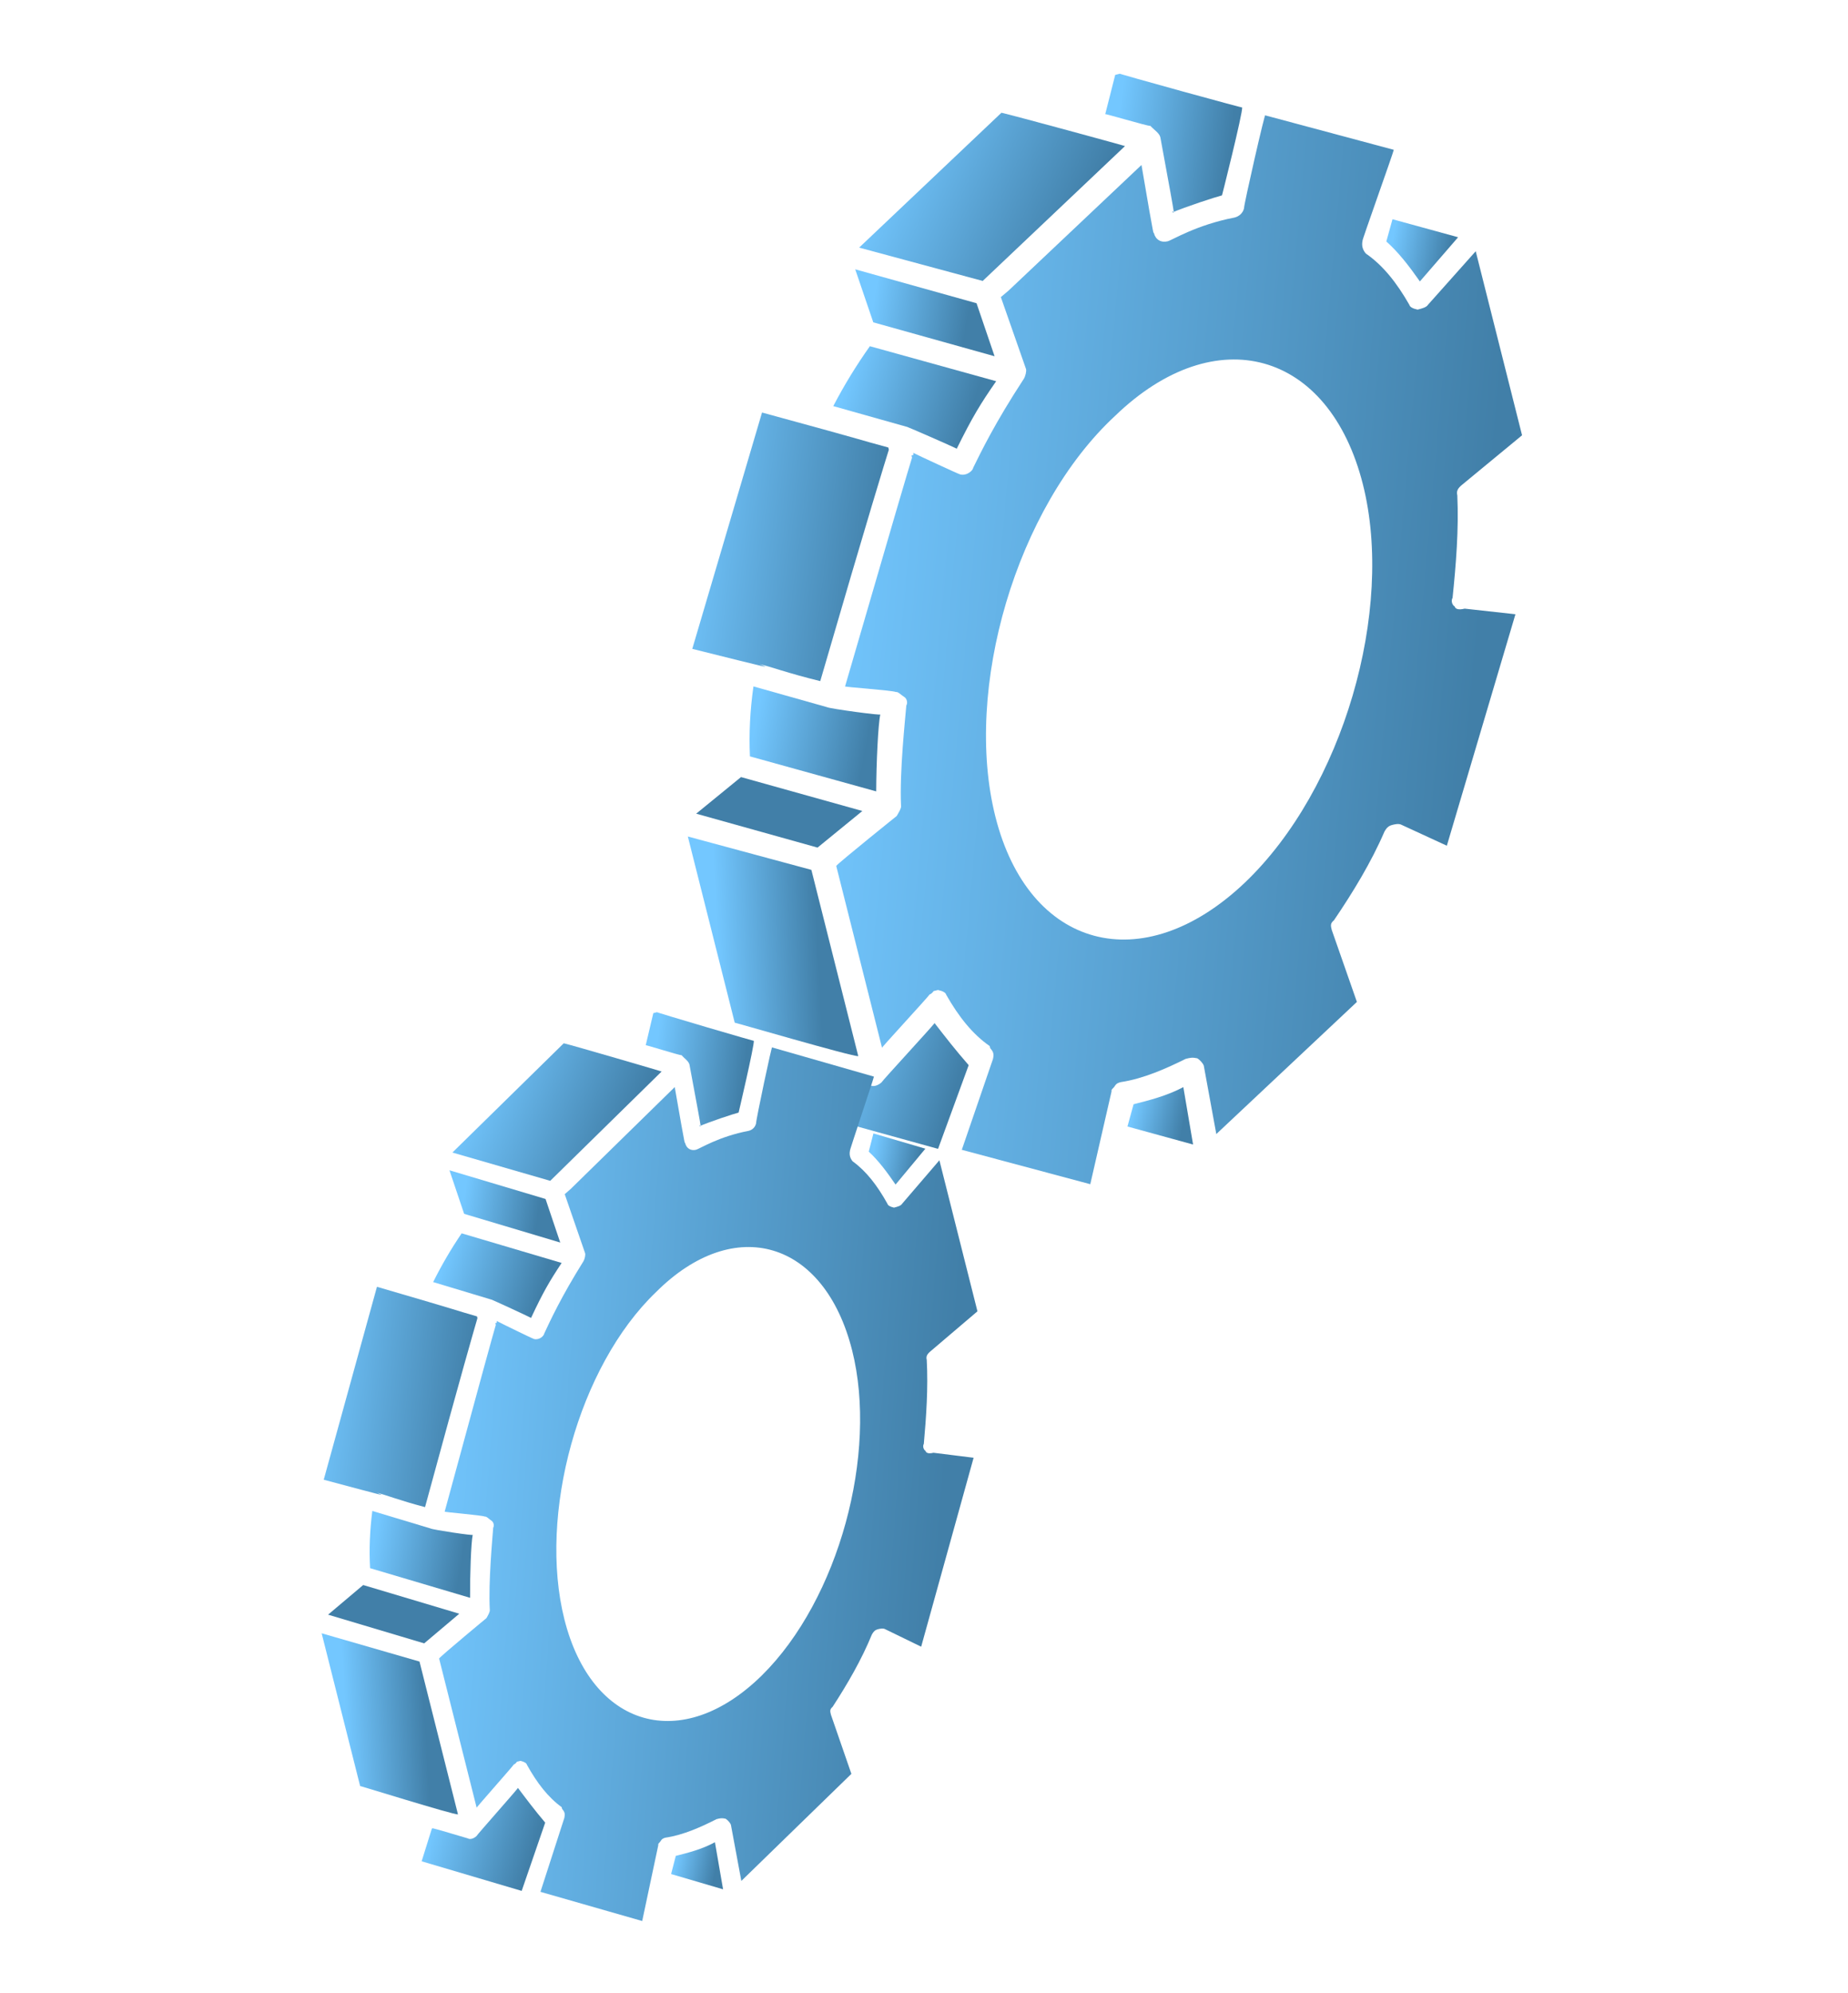 <svg width="51" height="55" viewBox="0 0 51 55" fill="none" xmlns="http://www.w3.org/2000/svg">
<g clip-path="url(#clip0_887_11235)">
<path d="M22.004 31.22C22.004 31.22 21.928 31.176 22.004 31.22V31.22Z" fill="#417FA8"/>
<path d="M26.404 12.382C26.834 11.511 27.063 11.136 27.492 10.52L24.006 9.554C23.624 10.095 23.302 10.621 22.996 11.207L25.02 11.777C24.944 11.733 26.328 12.338 26.404 12.382Z" fill="url(#paint0_linear_887_11235)"/>
<path d="M31.046 4.032C31.183 4.061 27.911 3.169 27.637 3.111L23.71 6.833L27.12 7.753L31.046 4.032Z" fill="url(#paint1_linear_887_11235)"/>
<path d="M38.259 6.664C38.593 6.961 38.882 7.334 39.185 7.766L40.24 6.547L38.429 6.05L38.259 6.664Z" fill="url(#paint2_linear_887_11235)"/>
<path d="M32.022 3.786C32.547 6.641 32.367 5.67 32.351 5.864C32.702 5.712 33.54 5.438 33.723 5.392C33.693 5.526 34.309 3.083 34.279 2.964C34.492 3.037 30.87 2.043 30.794 1.999L30.501 3.153C30.425 3.108 31.688 3.489 31.749 3.474C31.84 3.578 31.992 3.667 32.022 3.786Z" fill="url(#paint3_linear_887_11235)"/>
<path d="M20.963 18.328C20.826 18.299 20.75 18.255 20.689 18.27C20.75 18.255 20.826 18.299 20.963 18.328C21.237 18.386 21.739 18.577 22.637 18.796C23.992 14.133 24.423 12.754 24.53 12.409L24.515 12.349C23.541 12.086 24.302 12.276 21.03 11.384L19.105 17.906C21.389 18.475 21.252 18.446 20.963 18.328Z" fill="url(#paint4_linear_887_11235)"/>
<path d="M27.448 9.831L26.95 8.368L23.602 7.432L24.1 8.895L27.448 9.831Z" fill="url(#paint5_linear_887_11235)"/>
<path d="M22.392 24.005L18.983 23.084C18.892 22.726 20.262 28.164 20.277 28.224C20.064 28.15 23.564 29.175 23.686 29.144L22.392 24.005Z" fill="url(#paint6_linear_887_11235)"/>
<path d="M25.792 28.233C25.746 28.308 24.37 29.798 24.324 29.873C24.217 29.964 24.095 29.995 24.019 29.95C22.345 29.482 22.908 29.658 22.771 29.629L22.402 30.739L25.888 31.704L26.733 29.394C26.368 28.977 26.08 28.605 25.792 28.233Z" fill="url(#paint7_linear_887_11235)"/>
<path d="M31.115 31.087L32.926 31.584L32.657 30C32.199 30.242 31.711 30.365 31.284 30.472L31.115 31.087Z" fill="url(#paint8_linear_887_11235)"/>
<path d="M40.147 16.738C40.071 16.693 40.041 16.574 40.087 16.499C40.181 15.585 40.261 14.612 40.218 13.67C40.188 13.55 40.234 13.475 40.341 13.385L42.005 12.012L40.726 6.933L39.411 8.408C39.366 8.483 39.244 8.513 39.122 8.544C38.985 8.515 38.909 8.471 38.894 8.411C38.545 7.8 38.166 7.323 37.694 6.997C37.603 6.893 37.573 6.773 37.604 6.638C37.558 6.714 38.434 4.269 38.465 4.134L34.919 3.184C34.934 2.989 34.317 5.687 34.332 5.747C34.301 5.882 34.194 5.972 34.072 6.003C33.02 6.204 32.349 6.627 32.227 6.658C32.044 6.704 31.892 6.615 31.846 6.436C31.816 6.317 31.906 6.93 31.502 4.553L27.835 8.018L27.621 8.199L28.316 10.185C28.331 10.245 28.3 10.38 28.254 10.455C27.458 11.672 27.075 12.467 26.86 12.903C26.829 13.038 26.6 13.159 26.448 13.07C26.524 13.114 25.277 12.539 25.201 12.495C25.216 12.554 25.216 12.554 25.155 12.57C25.155 12.57 25.155 12.57 25.17 12.629C25.062 12.974 24.677 14.279 23.322 18.941C23.261 18.956 24.647 19.052 24.723 19.097C24.784 19.081 24.875 19.186 24.951 19.23C25.027 19.274 25.057 19.394 25.012 19.469C24.98 19.858 24.823 21.296 24.866 22.238C24.881 22.298 24.789 22.448 24.743 22.523C24.85 22.433 23.124 23.821 23.078 23.896L24.342 28.916C24.235 29.006 25.611 27.516 25.657 27.441C25.718 27.425 25.764 27.35 25.764 27.35C25.825 27.335 25.886 27.32 25.886 27.32C26.023 27.349 26.099 27.393 26.114 27.453C26.462 28.064 26.842 28.54 27.313 28.867L27.328 28.926C27.419 29.03 27.434 29.09 27.403 29.225L26.543 31.73L30.089 32.679C30.058 32.814 30.645 30.252 30.676 30.117C30.661 30.057 30.722 30.042 30.768 29.967C30.814 29.892 30.875 29.876 30.936 29.861C31.561 29.767 32.201 29.479 32.72 29.221C32.842 29.19 32.903 29.175 33.04 29.204C33.116 29.248 33.207 29.352 33.222 29.412L33.567 31.295L37.447 27.649L36.753 25.663C36.723 25.544 36.708 25.484 36.815 25.394C37.335 24.627 37.84 23.801 38.209 22.945C38.255 22.87 38.3 22.795 38.422 22.765C38.483 22.749 38.605 22.718 38.681 22.763L39.929 23.338L41.822 16.951L40.421 16.796C40.238 16.842 40.162 16.798 40.147 16.738ZM34.35 24.362C31.523 27.044 28.388 26.181 27.47 22.536C26.582 19.01 28.045 14.002 30.779 11.471C33.545 8.804 36.681 9.667 37.614 13.372C38.486 16.838 37.07 21.771 34.35 24.362Z" fill="url(#paint9_linear_887_11235)"/>
<path d="M23.799 22.38L20.45 21.444L19.213 22.454L22.562 23.39L23.799 22.38Z" fill="#417FA8"/>
<path d="M20.696 20.873L24.181 21.839C24.184 21.076 24.233 19.983 24.295 19.713C24.371 19.757 22.894 19.557 22.818 19.513L20.793 18.942C20.7 19.602 20.667 20.245 20.696 20.873Z" fill="url(#paint10_linear_887_11235)"/>
</g>
<g clip-path="url(#clip1_887_11235)">
<path d="M11.326 51.755C11.326 51.755 11.266 51.718 11.326 51.755V51.755Z" fill="#417FA8"/>
<path d="M14.656 36.369C14.988 35.659 15.167 35.354 15.5 34.852L12.74 34.035C12.442 34.475 12.192 34.903 11.954 35.38L13.558 35.863C13.497 35.826 14.595 36.332 14.656 36.369Z" fill="url(#paint11_linear_887_11235)"/>
<path d="M18.258 29.57C18.366 29.595 15.775 28.839 15.558 28.79L12.485 31.805L15.185 32.586L18.258 29.57Z" fill="url(#paint12_linear_887_11235)"/>
<path d="M23.975 31.78C24.241 32.026 24.472 32.333 24.715 32.689L25.538 31.699L24.104 31.278L23.975 31.78Z" fill="url(#paint13_linear_887_11235)"/>
<path d="M19.027 29.376C19.463 31.717 19.313 30.92 19.302 31.079C19.578 30.958 20.238 30.739 20.383 30.703C20.359 30.813 20.828 28.818 20.803 28.72C20.972 28.782 18.103 27.94 18.043 27.903L17.82 28.846C17.76 28.809 18.76 29.13 18.808 29.118C18.881 29.204 19.002 29.278 19.027 29.376Z" fill="url(#paint14_linear_887_11235)"/>
<path d="M10.404 41.194C10.296 41.169 10.235 41.132 10.187 41.144C10.235 41.132 10.296 41.169 10.404 41.194C10.621 41.243 11.019 41.404 11.73 41.59C12.764 37.784 13.094 36.658 13.176 36.376L13.164 36.327C12.392 36.104 12.995 36.266 10.403 35.51L8.934 40.834C10.742 41.317 10.633 41.292 10.404 41.194Z" fill="url(#paint15_linear_887_11235)"/>
<path d="M15.461 34.289L15.056 33.087L12.404 32.295L12.809 33.497L15.461 34.289Z" fill="url(#paint16_linear_887_11235)"/>
<path d="M11.577 45.852L8.877 45.072C8.803 44.778 9.926 49.24 9.939 49.289C9.77 49.227 12.543 50.093 12.639 50.069L11.577 45.852Z" fill="url(#paint17_linear_887_11235)"/>
<path d="M14.294 49.339C14.259 49.4 13.184 50.609 13.148 50.67C13.064 50.744 12.968 50.768 12.908 50.731C11.582 50.335 12.028 50.483 11.919 50.459L11.636 51.364L14.397 52.181L15.046 50.297C14.755 49.953 14.525 49.646 14.294 49.339Z" fill="url(#paint18_linear_887_11235)"/>
<path d="M18.521 51.716L19.955 52.137L19.73 50.838C19.371 51.033 18.986 51.13 18.65 51.214L18.521 51.716Z" fill="url(#paint19_linear_887_11235)"/>
<path d="M25.544 40.041C25.484 40.004 25.459 39.906 25.495 39.844C25.562 39.097 25.617 38.301 25.576 37.53C25.551 37.431 25.587 37.37 25.671 37.297L26.975 36.187L25.925 32.019L24.898 33.216C24.863 33.277 24.767 33.301 24.671 33.325C24.562 33.301 24.502 33.264 24.489 33.215C24.209 32.712 23.906 32.319 23.531 32.048C23.459 31.962 23.434 31.864 23.457 31.754C23.422 31.815 24.095 29.82 24.118 29.71L21.309 28.905C21.32 28.746 20.853 30.95 20.866 30.999C20.842 31.109 20.759 31.182 20.663 31.206C19.833 31.363 19.306 31.704 19.21 31.728C19.066 31.765 18.945 31.691 18.908 31.544C18.883 31.446 18.959 31.948 18.621 29.999L15.752 32.808L15.585 32.954L16.148 34.585C16.161 34.634 16.137 34.744 16.102 34.805C15.482 35.796 15.186 36.444 15.02 36.798C14.996 36.909 14.816 37.006 14.696 36.932C14.756 36.969 13.766 36.488 13.706 36.452C13.718 36.501 13.718 36.501 13.67 36.513C13.67 36.513 13.67 36.513 13.683 36.562C13.6 36.843 13.306 37.908 12.272 41.714C12.224 41.726 13.319 41.815 13.38 41.852C13.428 41.84 13.501 41.926 13.561 41.963C13.621 42 13.646 42.098 13.611 42.159C13.588 42.477 13.476 43.653 13.517 44.425C13.529 44.474 13.458 44.596 13.422 44.657C13.506 44.584 12.153 45.707 12.118 45.768L13.155 49.887C13.071 49.96 14.146 48.751 14.182 48.69C14.23 48.677 14.266 48.616 14.266 48.616C14.314 48.604 14.362 48.592 14.362 48.592C14.47 48.617 14.531 48.654 14.543 48.703C14.823 49.206 15.126 49.599 15.501 49.87L15.513 49.919C15.586 50.005 15.598 50.053 15.575 50.164L14.915 52.207L17.723 53.012C17.7 53.122 18.143 51.029 18.167 50.919C18.154 50.87 18.202 50.858 18.238 50.797C18.274 50.736 18.322 50.723 18.37 50.711C18.863 50.639 19.367 50.408 19.774 50.201C19.87 50.177 19.918 50.165 20.027 50.19C20.087 50.227 20.16 50.313 20.172 50.362L20.459 51.906L23.496 48.951L22.932 47.32C22.907 47.222 22.895 47.173 22.979 47.1C23.384 46.477 23.776 45.804 24.061 45.107C24.096 45.046 24.132 44.985 24.228 44.96C24.276 44.948 24.372 44.924 24.433 44.961L25.422 45.442L26.869 40.228L25.761 40.09C25.617 40.126 25.556 40.09 25.544 40.041ZM21.024 46.236C18.812 48.41 16.329 47.679 15.576 44.688C14.847 41.795 15.964 37.708 18.104 35.657C20.268 33.495 22.751 34.226 23.517 37.266C24.233 40.11 23.152 44.136 21.024 46.236Z" fill="url(#paint20_linear_887_11235)"/>
<path d="M12.675 44.532L10.023 43.74L9.054 44.558L11.706 45.35L12.675 44.532Z" fill="#417FA8"/>
<path d="M10.213 43.275L12.973 44.093C12.969 43.468 12.999 42.574 13.046 42.353C13.107 42.39 11.938 42.215 11.878 42.178L10.275 41.696C10.206 42.234 10.185 42.761 10.213 43.275Z" fill="url(#paint21_linear_887_11235)"/>
</g>
<defs>
<linearGradient id="paint0_linear_887_11235" x1="23.463" y1="10.223" x2="26.828" y2="11.273" gradientUnits="userSpaceOnUse">
<stop stop-color="#73C7FF"/>
<stop offset="1" stop-color="#417FA8"/>
</linearGradient>
<linearGradient id="paint1_linear_887_11235" x1="24.387" y1="4.629" x2="29.438" y2="6.94" gradientUnits="userSpaceOnUse">
<stop stop-color="#73C7FF"/>
<stop offset="1" stop-color="#417FA8"/>
</linearGradient>
<linearGradient id="paint2_linear_887_11235" x1="38.483" y1="6.331" x2="40.06" y2="6.644" gradientUnits="userSpaceOnUse">
<stop stop-color="#73C7FF"/>
<stop offset="1" stop-color="#417FA8"/>
</linearGradient>
<linearGradient id="paint3_linear_887_11235" x1="30.952" y1="2.622" x2="34.072" y2="3.051" gradientUnits="userSpaceOnUse">
<stop stop-color="#73C7FF"/>
<stop offset="1" stop-color="#417FA8"/>
</linearGradient>
<linearGradient id="paint4_linear_887_11235" x1="18.943" y1="13.121" x2="24.509" y2="13.829" gradientUnits="userSpaceOnUse">
<stop stop-color="#73C7FF"/>
<stop offset="1" stop-color="#417FA8"/>
</linearGradient>
<linearGradient id="paint5_linear_887_11235" x1="24.192" y1="7.805" x2="26.791" y2="8.229" gradientUnits="userSpaceOnUse">
<stop stop-color="#73C7FF"/>
<stop offset="1" stop-color="#417FA8"/>
</linearGradient>
<linearGradient id="paint6_linear_887_11235" x1="19.696" y1="24.012" x2="22.458" y2="23.868" gradientUnits="userSpaceOnUse">
<stop stop-color="#73C7FF"/>
<stop offset="1" stop-color="#417FA8"/>
</linearGradient>
<linearGradient id="paint7_linear_887_11235" x1="22.811" y1="29.525" x2="26.201" y2="30.552" gradientUnits="userSpaceOnUse">
<stop stop-color="#73C7FF"/>
<stop offset="1" stop-color="#417FA8"/>
</linearGradient>
<linearGradient id="paint8_linear_887_11235" x1="31.271" y1="30.604" x2="32.68" y2="30.908" gradientUnits="userSpaceOnUse">
<stop stop-color="#73C7FF"/>
<stop offset="1" stop-color="#417FA8"/>
</linearGradient>
<linearGradient id="paint9_linear_887_11235" x1="23.067" y1="10.542" x2="41.318" y2="12.164" gradientUnits="userSpaceOnUse">
<stop stop-color="#73C7FF"/>
<stop offset="1" stop-color="#417FA8"/>
</linearGradient>
<linearGradient id="paint10_linear_887_11235" x1="20.943" y1="19.486" x2="24.008" y2="20.076" gradientUnits="userSpaceOnUse">
<stop stop-color="#73C7FF"/>
<stop offset="1" stop-color="#417FA8"/>
</linearGradient>
<linearGradient id="paint11_linear_887_11235" x1="12.316" y1="34.578" x2="15.01" y2="35.366" gradientUnits="userSpaceOnUse">
<stop stop-color="#73C7FF"/>
<stop offset="1" stop-color="#417FA8"/>
</linearGradient>
<linearGradient id="paint12_linear_887_11235" x1="13.003" y1="30.006" x2="17.08" y2="31.776" gradientUnits="userSpaceOnUse">
<stop stop-color="#73C7FF"/>
<stop offset="1" stop-color="#417FA8"/>
</linearGradient>
<linearGradient id="paint13_linear_887_11235" x1="24.149" y1="31.509" x2="25.404" y2="31.738" gradientUnits="userSpaceOnUse">
<stop stop-color="#73C7FF"/>
<stop offset="1" stop-color="#417FA8"/>
</linearGradient>
<linearGradient id="paint14_linear_887_11235" x1="18.172" y1="28.414" x2="20.648" y2="28.72" gradientUnits="userSpaceOnUse">
<stop stop-color="#73C7FF"/>
<stop offset="1" stop-color="#417FA8"/>
</linearGradient>
<linearGradient id="paint15_linear_887_11235" x1="8.769" y1="36.916" x2="13.184" y2="37.417" gradientUnits="userSpaceOnUse">
<stop stop-color="#73C7FF"/>
<stop offset="1" stop-color="#417FA8"/>
</linearGradient>
<linearGradient id="paint16_linear_887_11235" x1="12.873" y1="32.605" x2="14.938" y2="32.911" gradientUnits="userSpaceOnUse">
<stop stop-color="#73C7FF"/>
<stop offset="1" stop-color="#417FA8"/>
</linearGradient>
<linearGradient id="paint17_linear_887_11235" x1="9.447" y1="45.837" x2="11.626" y2="45.707" gradientUnits="userSpaceOnUse">
<stop stop-color="#73C7FF"/>
<stop offset="1" stop-color="#417FA8"/>
</linearGradient>
<linearGradient id="paint18_linear_887_11235" x1="11.95" y1="50.373" x2="14.663" y2="51.143" gradientUnits="userSpaceOnUse">
<stop stop-color="#73C7FF"/>
<stop offset="1" stop-color="#417FA8"/>
</linearGradient>
<linearGradient id="paint19_linear_887_11235" x1="18.641" y1="51.322" x2="19.763" y2="51.545" gradientUnits="userSpaceOnUse">
<stop stop-color="#73C7FF"/>
<stop offset="1" stop-color="#417FA8"/>
</linearGradient>
<linearGradient id="paint20_linear_887_11235" x1="12.005" y1="34.837" x2="26.461" y2="35.94" gradientUnits="userSpaceOnUse">
<stop stop-color="#73C7FF"/>
<stop offset="1" stop-color="#417FA8"/>
</linearGradient>
<linearGradient id="paint21_linear_887_11235" x1="10.397" y1="42.141" x2="12.836" y2="42.572" gradientUnits="userSpaceOnUse">
<stop stop-color="#73C7FF"/>
<stop offset="1" stop-color="#417FA8"/>
</linearGradient>
<clipPath id="clip0_887_11235">
<rect width="25.029" height="29.58" fill="white" transform="translate(14.709 6.113) rotate(-14.134)"/>
</clipPath>
<clipPath id="clip1_887_11235">
<rect width="19.72" height="24.271" fill="white" transform="translate(5.37 31.146) rotate(-14.134)"/>
</clipPath>
</defs>
</svg>
